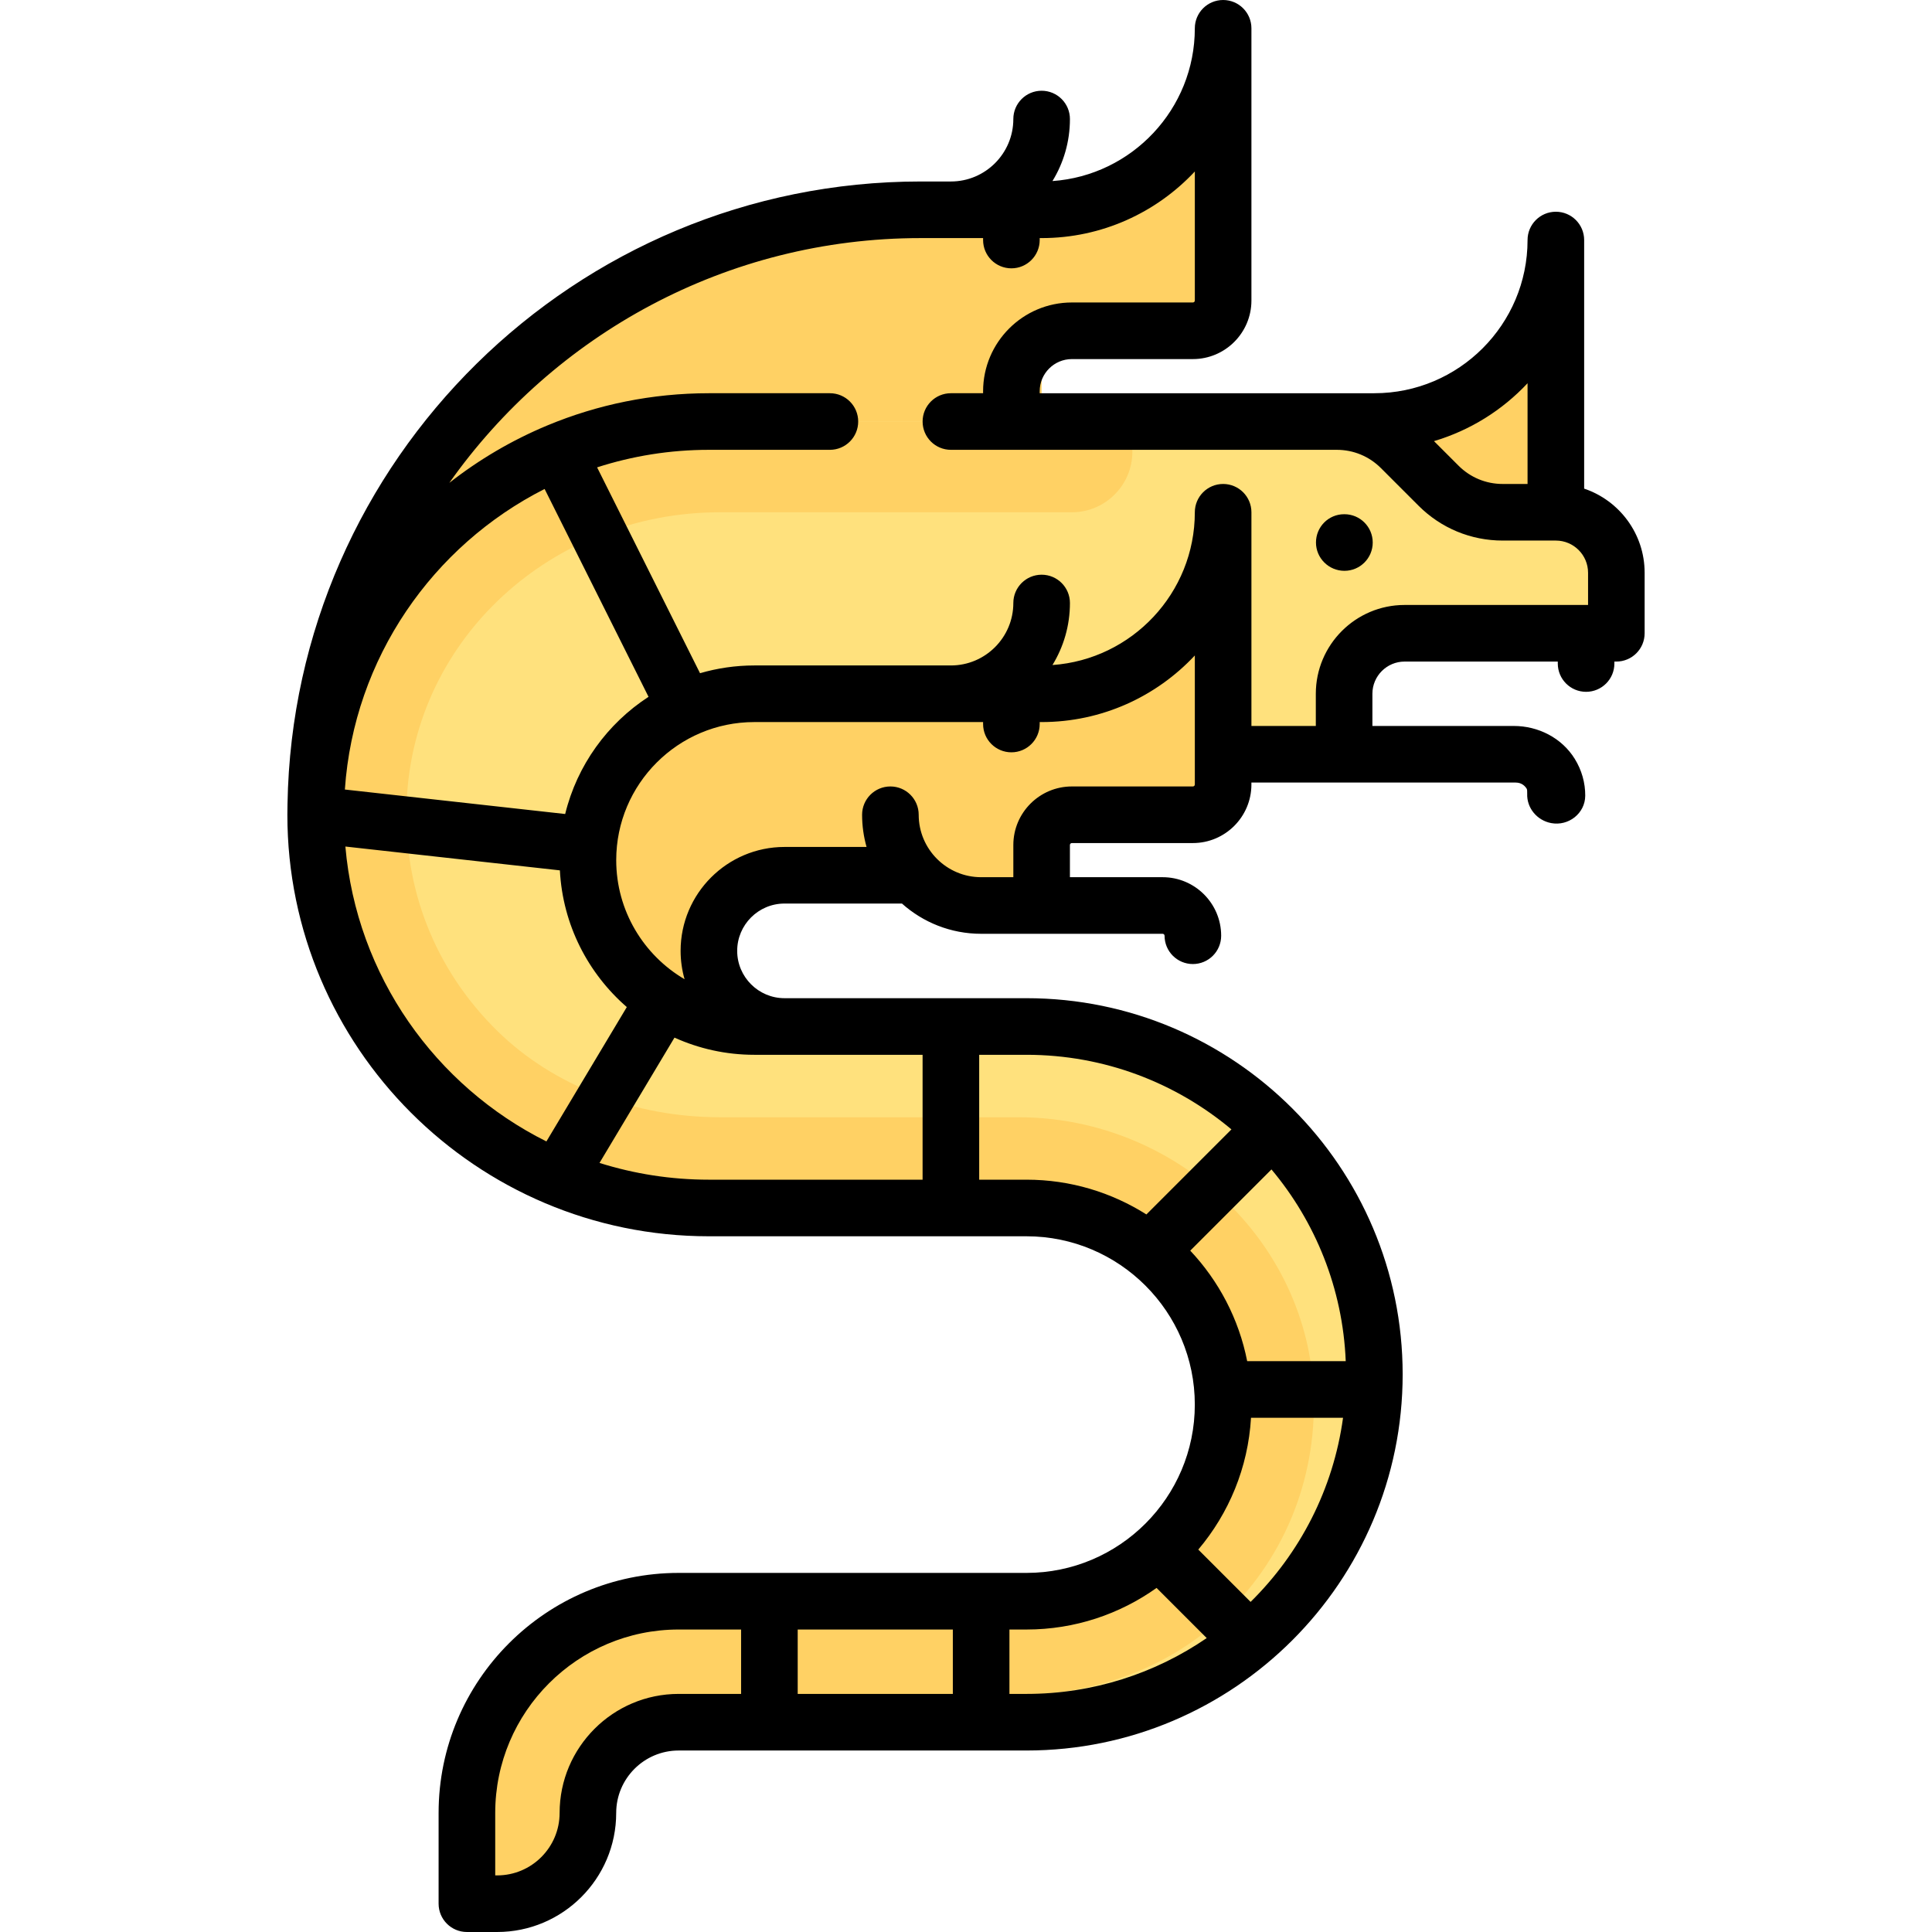 <?xml version="1.0" encoding="iso-8859-1"?>
<!-- Generator: Adobe Illustrator 19.0.0, SVG Export Plug-In . SVG Version: 6.00 Build 0)  -->
<svg version="1.1" id="Capa_1" xmlns="http://www.w3.org/2000/svg" xmlns:xlink="http://www.w3.org/1999/xlink" x="0px" y="0px"
	 viewBox="0 0 512 512" style="enable-background:new 0 0 512 512;" xml:space="preserve">
<g>
	<path style="fill:#FFD164;" d="M364.221,111.71h-16.032v24.048h64.129V63.613C412.319,90.176,390.785,111.71,364.221,111.71z"/>
	<path style="fill:#FFD164;" d="M276.044,55.597h-32.065c-88.543,0-160.323,71.779-160.323,160.323h192.388V95.677
		c0-4.427,3.589-8.016,8.016-8.016h32.065c4.427,0,8.016-3.589,8.016-8.016V7.5C324.141,34.063,302.608,55.597,276.044,55.597z"/>
</g>
<path style="fill:#FFE17D;" d="M272.036,272.032h-70.25c-23.027,0-43.591-16.835-45.777-39.758
	c-2.508-26.296,18.103-48.419,43.881-48.419h100.202v16.032h56.113v-16.032c0-8.854,7.178-16.032,16.032-16.032h56.113V151.79
	c0-8.854-7.178-16.032-16.032-16.032H394.91c-4.252,0-8.33-1.689-11.337-4.696l-12.309-12.309c-4.51-4.51-10.627-7.044-17.005-7.044
	H190.81c-56.112,0-104.395,43.122-107.035,99.172c-2.818,59.844,44.867,109.248,104.09,109.248h81.984
	c28.53,0,53.41,21.985,54.266,50.502c0.886,29.508-22.771,53.708-52.081,53.708h-92.185c-30.99,0-56.113,25.123-56.113,56.113V504.5
	h8.016c13.12,0,24.278-10.506,24.052-23.624c-0.232-13.476,10.622-24.472,24.045-24.472h89.128c50.758,0,94.299-39.71,95.227-90.46
	C365.151,314.241,323.523,272.032,272.036,272.032z"/>
<g>
	<path style="fill:#FFD164;" d="M269.85,296.081h-79.091c-22.599,0-44.047-8.294-58.844-22.755
		c-16.65-16.27-25.215-38.044-24.118-61.313c2.014-42.76,38.477-76.255,83.013-76.255h93.249c8.84,0,16.032-7.192,16.032-16.032
		c0-2.933-0.849-5.649-2.23-8.016H190.81c-56.112,0-104.395,43.121-107.034,99.172c-2.818,59.844,44.867,109.248,104.09,109.248
		h81.984c28.53,0,53.409,21.985,54.265,50.502c0.886,29.508-22.771,53.708-52.08,53.708H179.85
		c-30.99,0-56.113,25.122-56.113,56.113V504.5h8.016c6.104,0,12.778-2.34,17.083-6.094V481.19c0-8.565,2.284-16.617,8.34-22.673
		s15.16-9.391,23.725-9.391h88.767c20.658,0,39.751-7.195,53.762-20.062c16.617-15.26,25.398-36.674,24.723-59.153
		C346.932,329.2,311.806,296.081,269.85,296.081z"/>
	<path style="fill:#FFD164;" d="M276.044,183.855h-76.153c-24.35,0-44.089,19.739-44.089,44.089
		c0,24.349,19.739,44.089,44.089,44.089h8.016c-11.068,0-20.04-8.973-20.04-20.04c0-11.068,8.972-20.04,20.04-20.04h34.298
		c4.401,4.886,10.713,8.016,17.807,8.016h16.032v-16.032c0-4.427,3.589-8.016,8.016-8.016h32.065c4.427,0,8.016-3.589,8.016-8.016
		V135.76C324.141,162.321,302.608,183.855,276.044,183.855z"/>
</g>
<path d="M356.286,136.274h-0.08c-4.142,0-7.46,3.357-7.46,7.5c0,4.142,3.398,7.5,7.54,7.5s7.5-3.358,7.5-7.5
	C363.786,139.632,360.428,136.274,356.286,136.274z"/>
<path d="M419.818,129.491V63.613c0-4.142-3.358-7.5-7.5-7.5s-7.5,3.358-7.5,7.5c0,22.385-18.211,40.597-40.597,40.597h-88.693
	v-0.517c0-4.705,3.828-8.532,8.532-8.532h32.064c8.556,0,15.516-6.96,15.516-15.516V7.5c0-4.142-3.358-7.5-7.5-7.5
	s-7.5,3.358-7.5,7.5c0,21.419-16.677,39.006-37.728,40.484c2.935-4.79,4.631-10.418,4.631-16.436c0-4.142-3.358-7.5-7.5-7.5
	s-7.5,3.358-7.5,7.5c0,9.125-7.423,16.548-16.548,16.548h-8.017c-91.575,0-166.242,73.73-167.786,164.944
	c-0.008,0.326-0.037,2.244-0.037,2.878l0,0c0,61.597,50.113,111.709,111.709,111.709h84.169c24.595,0,44.605,20.01,44.605,44.605
	s-20.01,44.605-44.605,44.605h-92.186c-35.076,0-63.613,28.536-63.613,63.613v24.05c0,4.142,3.358,7.5,7.5,7.5h8.016
	c17.396,0,31.548-14.153,31.548-31.548c0-9.125,7.423-16.548,16.548-16.548h92.186c54.967,0,99.686-44.719,99.686-99.686
	s-44.719-99.686-99.686-99.686h-64.129c-6.915,0-12.541-5.625-12.541-12.54s5.625-12.541,12.541-12.541h31.122
	c5.58,4.981,12.932,8.016,20.983,8.016h48.097c0.285,0,0.516,0.231,0.516,0.516c0,4.142,3.358,7.5,7.5,7.5s7.5-3.358,7.5-7.5
	c0-8.556-6.96-15.516-15.516-15.516H283.54v-8.532c0-0.285,0.231-0.516,0.516-0.516h32.064c8.556,0,15.516-6.96,15.516-15.516
	v-0.517h70.044c1.674,0,2.545,1.034,2.916,1.65c0.103,0.171,0.154,0.643,0.127,1.286c-0.155,3.796,2.609,7.095,6.342,7.803
	c4.603,0.874,9.016-2.574,9.038-7.26c0.016-3.386-0.918-6.766-2.792-9.786c-3.426-5.521-9.638-8.692-16.136-8.692H363.7v-8.532
	c0-4.704,3.828-8.532,8.532-8.532h40.597v0.517c0,4.142,3.358,7.5,7.5,7.5s7.5-3.358,7.5-7.5v-0.517h0.516
	c4.142,0,7.5-3.357,7.5-7.5V151.79C435.85,141.437,429.126,132.63,419.818,129.491z M404.818,101.561v26.697h-6.587
	c-4.42,0-8.576-1.721-11.702-4.847l-6.508-6.507C389.62,114.053,398.148,108.691,404.818,101.561z M91.528,224.34l56.846,6.316
	c0.752,14.44,7.477,27.317,17.736,36.228l-21.308,35.609C115.412,287.814,94.498,258.607,91.528,224.34z M91.393,209.232
	c2.391-34.83,23.302-64.646,52.936-79.651l27.541,55.082c-10.876,7.066-18.932,18.108-22.092,31.058L91.393,209.232z
	 M196.399,448.903h-16.548c-17.396,0-31.548,14.153-31.548,31.548c0,9.125-7.423,16.548-16.548,16.548h-0.516v-16.548
	c0-26.805,21.808-48.613,48.613-48.613H196.4L196.399,448.903L196.399,448.903z M252.512,448.903h-41.113v-17.064h41.113V448.903z
	 M272.036,448.903h-4.524v-17.064h4.524c12.837,0,24.729-4.093,34.468-11.023l13.29,13.29
	C306.189,443.433,289.742,448.903,272.036,448.903z M331.421,424.519l-13.865-13.865c8.074-9.551,13.204-21.662,13.975-34.928
	h24.388C353.328,394.702,344.441,411.694,331.421,424.519z M356.633,360.726h-26.117c-2.201-11.203-7.552-21.284-15.088-29.293
	l21.523-21.523C348.581,323.788,355.846,341.433,356.633,360.726z M259.496,279.532h12.541c20.653,0,39.595,7.441,54.308,19.771
	l-22.537,22.537c-9.204-5.824-20.096-9.211-31.771-9.211h-12.541V279.532z M199.891,279.532h44.604v33.097h-56.629
	c-10.096,0-19.835-1.558-28.991-4.441l19.87-33.207C185.204,277.896,192.358,279.532,199.891,279.532z M316.641,207.903
	c0,0.284-0.231,0.516-0.516,0.516h-32.064c-8.556,0-15.516,6.96-15.516,15.516v8.532h-8.533c-9.125,0-16.548-7.424-16.548-16.548
	c0-4.142-3.358-7.5-7.5-7.5s-7.5,3.358-7.5,7.5c0,2.957,0.418,5.816,1.182,8.532h-21.738c-15.186,0-27.541,12.354-27.541,27.541
	c0,2.605,0.372,5.124,1.051,7.515c-10.827-6.362-18.115-18.124-18.115-31.563c0-20.175,16.414-36.589,36.589-36.589h60.637v0.517
	c0,4.142,3.358,7.5,7.5,7.5s7.5-3.358,7.5-7.5v-0.517h0.516c16,0,30.444-6.794,40.597-17.648v34.196H316.641z M420.85,160.322
	h-48.613c-12.976,0-23.532,10.557-23.532,23.532v8.532h-17.064v-56.629c0-4.142-3.358-7.5-7.5-7.5s-7.5,3.358-7.5,7.5
	c0,21.42-16.677,39.006-37.728,40.484c2.935-4.79,4.631-10.418,4.631-16.436c0-4.143-3.358-7.5-7.5-7.5s-7.5,3.357-7.5,7.5
	c0,9.125-7.423,16.548-16.548,16.548h-52.105c-4.99,0-9.811,0.727-14.378,2.054l-27.275-54.55
	c9.342-3.014,19.298-4.648,29.629-4.648h32.064c4.142,0,7.5-3.358,7.5-7.5c0-4.143-3.358-7.5-7.5-7.5h-32.064
	c-15.116,0-29.538,3.024-42.7,8.489l-0.125,0.051c-9.364,3.901-18.088,9.038-25.964,15.211
	c27.693-39.209,73.356-64.865,124.902-64.865h16.549v0.516c0,4.142,3.358,7.5,7.5,7.5s7.5-3.358,7.5-7.5v-0.516h0.516
	c16,0,30.444-6.795,40.597-17.649v34.197c0,0.285-0.231,0.516-0.516,0.516h-32.064c-12.976,0-23.532,10.557-23.532,23.532v0.517H252
	c-4.142,0-7.5,3.357-7.5,7.5c0,4.142,3.358,7.5,7.5,7.5h102.262c4.42,0,8.576,1.721,11.702,4.847l9.961,9.961
	c5.958,5.959,13.881,9.24,22.308,9.24h14.087c4.705,0,8.532,3.828,8.532,8.532v8.534H420.85z"/>
<g>
</g>
<g>
</g>
<g>
</g>
<g>
</g>
<g>
</g>
<g>
</g>
<g>
</g>
<g>
</g>
<g>
</g>
<g>
</g>
<g>
</g>
<g>
</g>
<g>
</g>
<g>
</g>
<g>
</g>
</svg>
